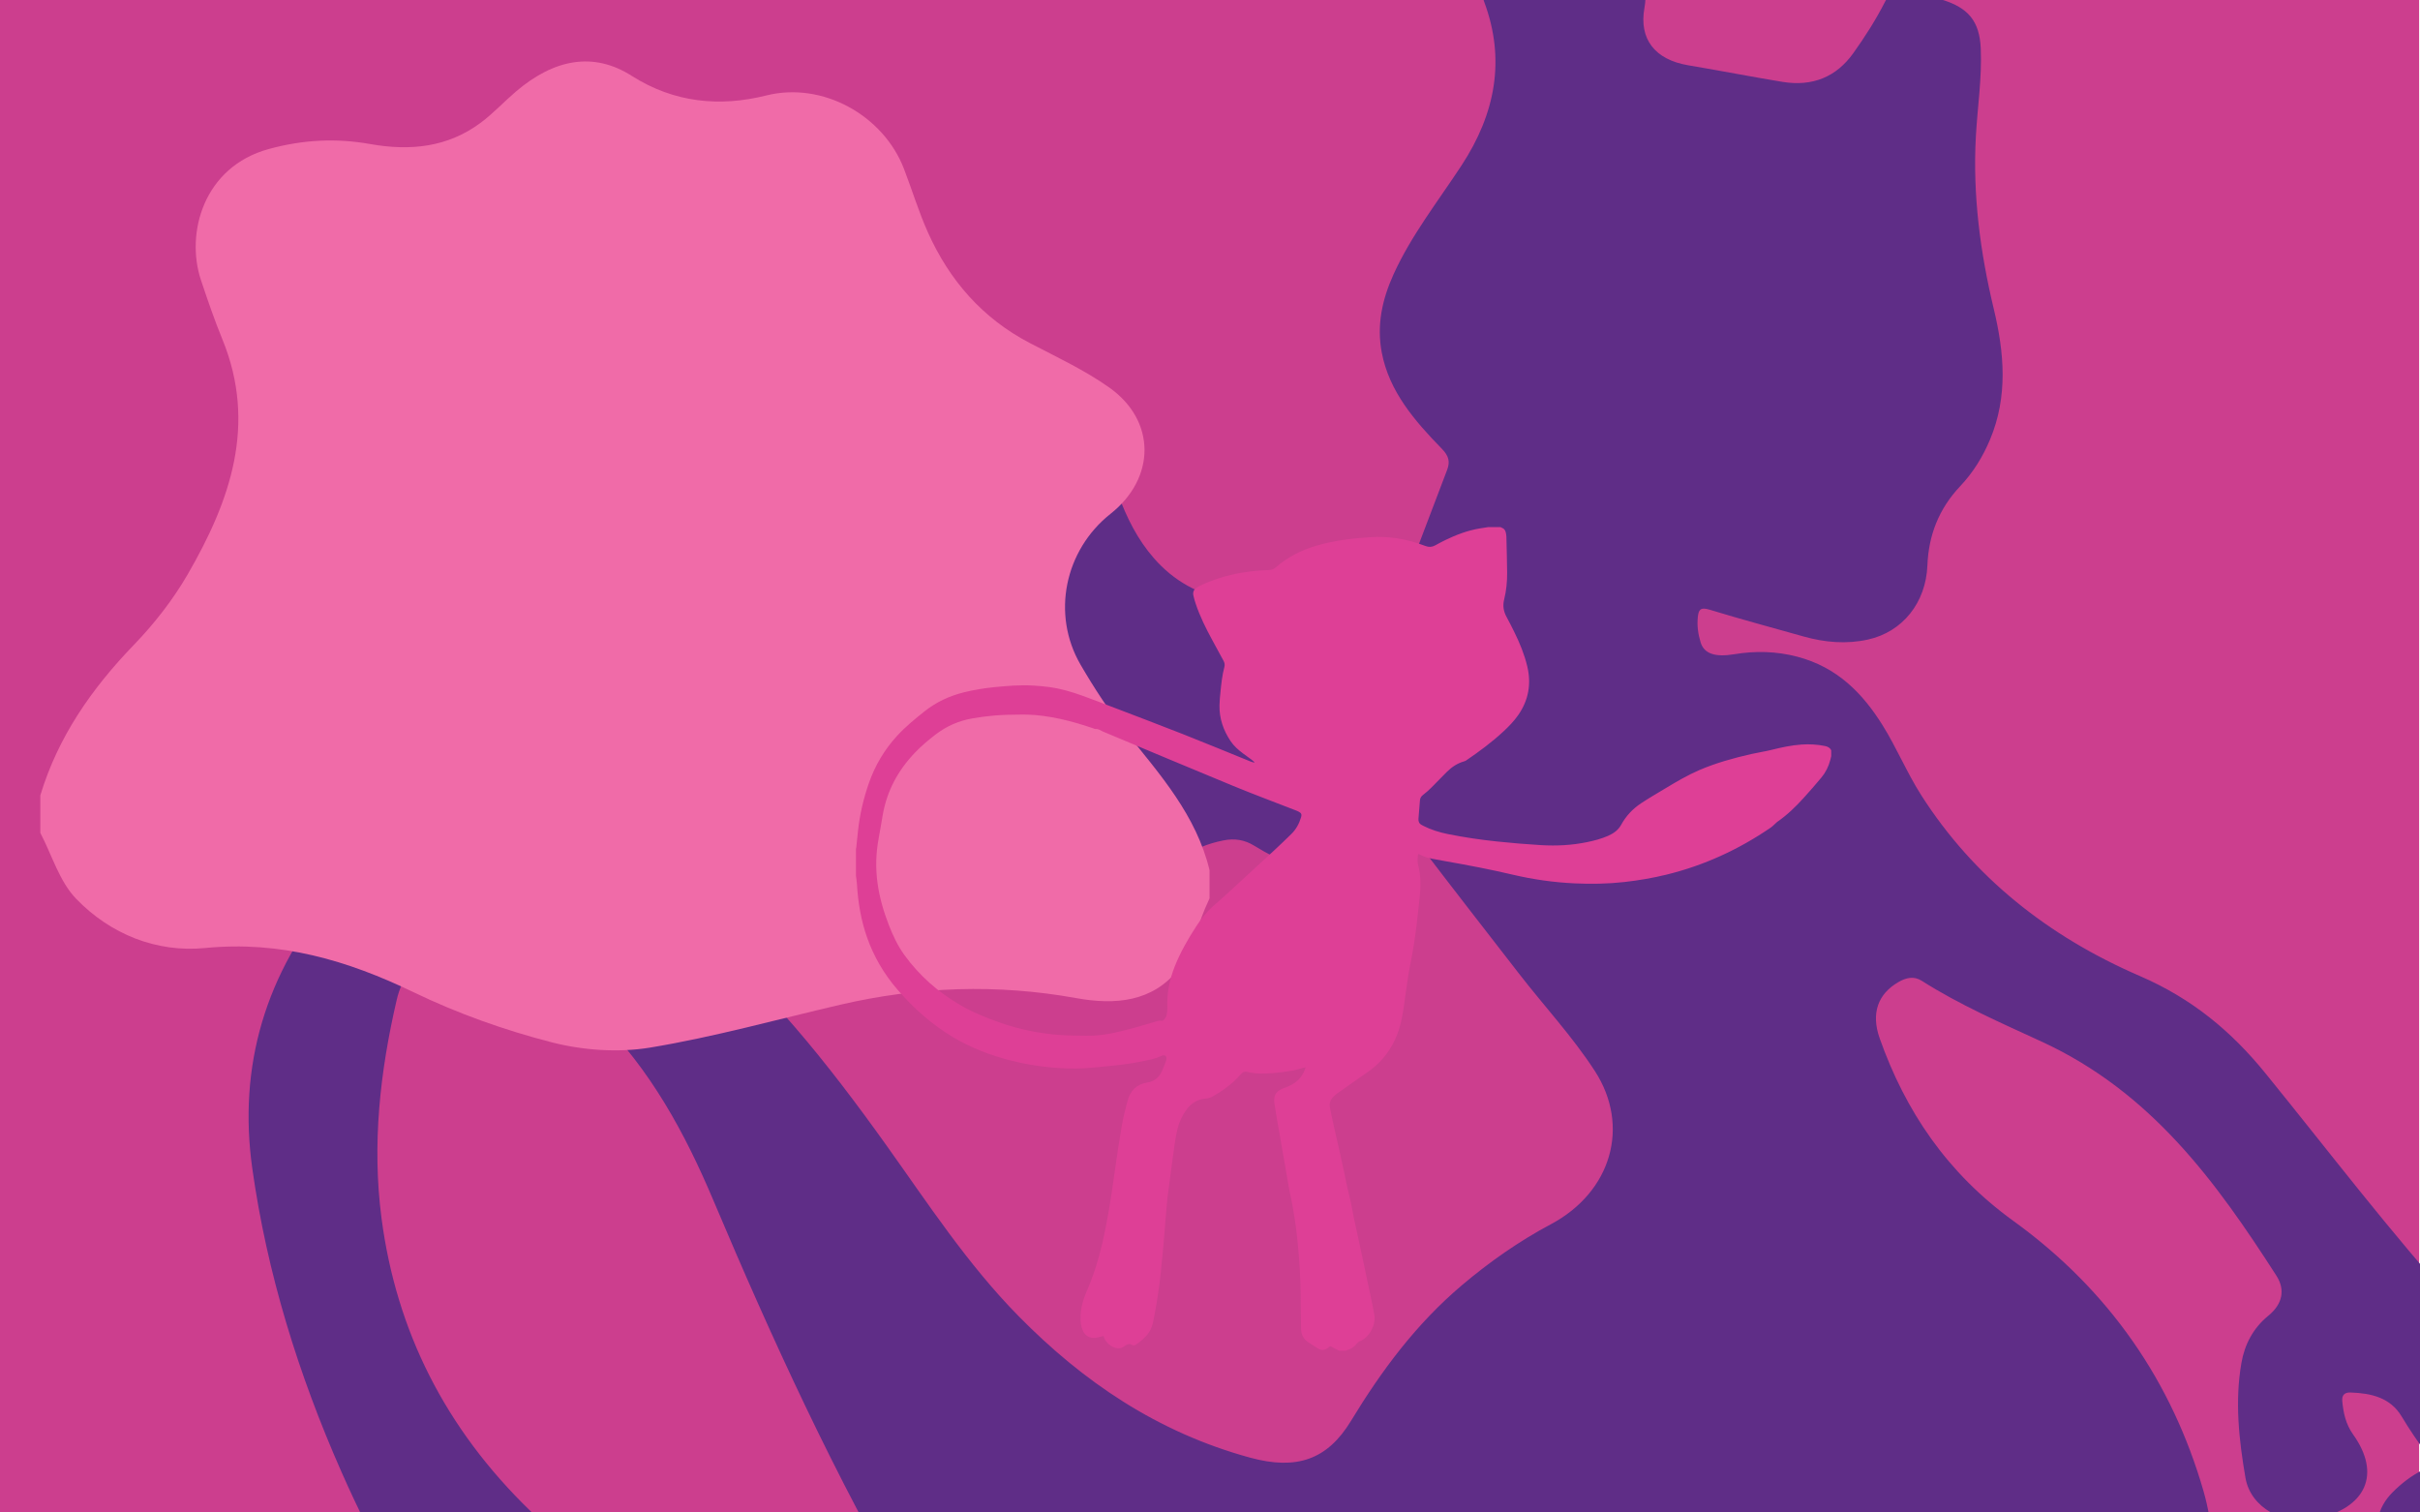 <?xml version="1.0" encoding="utf-8"?>
<!-- Generator: Adobe Illustrator 16.0.0, SVG Export Plug-In . SVG Version: 6.00 Build 0)  -->
<!DOCTYPE svg PUBLIC "-//W3C//DTD SVG 1.1//EN" "http://www.w3.org/Graphics/SVG/1.1/DTD/svg11.dtd">
<svg version="1.1" id="Layer_1" xmlns="http://www.w3.org/2000/svg" xmlns:xlink="http://www.w3.org/1999/xlink" x="0px" y="0px"
	 width="1440px" height="900px" viewBox="0 0 1440 900" enable-background="new 0 0 1440 900" xml:space="preserve">
<g id="Layer_5">
</g>
<g id="Layer_2">
	<rect y="-2.993" fill="#CC3E8E" width="1439.47" height="902.993"/>
</g>
<g id="Layer_1_1_">
	<g>
		<path fill="#5F2D87" d="M898.309-31.489c-0.045-0.448,0.011-0.887,0.163-1.313c3.525,0,7.048,0,10.574,0
			c0.004,0.466,0.049,0.927,0.134,1.386C905.534-28.442,901.909-28.393,898.309-31.489z"/>
		<path fill="#5F2D87" d="M898.309-31.489c3.625,0.024,7.248,0.047,10.871,0.071c16.668,1.079,33.309,2.54,49.419,6.787
			c16.341,4.308,22.673,13.979,19.916,29.277c-3.346,18.575,6.188,30.874,26.104,34.206c18.684,3.127,37.265,6.783,55.956,9.854
			c18.061,2.965,32.138-3.004,42.187-17.039c7.077-9.885,13.567-20.106,19.013-30.815c2.592-5.102,6.333-6.685,11.919-5.605
			c6.856,1.326,13.839,2.295,20.515,4.173c17.093,4.806,23.722,13.247,24.427,29.458c0.762,17.563-1.962,34.943-2.919,52.413
			c-1.893,34.644,2.54,68.685,10.657,102.495c6.238,26.004,8.564,52.119-2.253,77.852c-4.265,10.146-10.015,19.509-17.711,27.66
			c-12.876,13.632-18.821,29.383-19.535,47.225c-0.884,22.069-14.73,39.496-35.408,44.055c-12.752,2.812-25.626,1.719-38.189-1.823
			c-18.688-5.271-37.471-10.279-56.007-15.964c-5.682-1.744-6.548,0.287-6.994,4.373c-0.562,5.162,0.188,10.306,1.688,15.141
			c2.092,6.731,8.651,8.877,19.992,6.992c12.622-2.102,25.021-1.787,37.396,1.442c24.006,6.265,39.07,21.923,50.881,40.846
			c8.433,13.505,14.402,28.157,23.01,41.634c30.966,48.494,75.341,83.912,129.973,107.512
			c31.236,13.492,54.618,33.052,74.791,57.883c38.05,46.83,74.415,94.845,115.163,139.799c18.411,20.312,37.65,39.943,59.418,57.306
			c17.085,13.625,23.881,30.907,22.139,51.15c-0.735,8.526-1.538,17.111-4.442,25.42c-5.502,15.727-15.387,21.077-32.798,16.856
			c-5.903-1.428-11.809-3.207-17.291-5.622c-5.177-2.283-8.347-1.294-12.096,2.478c-7.354,7.396-15.45,14.264-27.077,15.247
			c-13.198,1.116-25.862-7.14-33.273-21.188c-5.623-10.662-3.507-22.609,5.929-32.069c5.368-5.385,11.415-10.073,18.486-13.547
			c4.481-2.202,5.252-4.768,2.141-8.943c-5.452-7.313-10.571-14.876-15.232-22.639c-6.719-11.196-17.894-13.81-30.385-14.261
			c-3.659-0.134-5.255,1.654-4.947,5.063c0.636,7.048,2.103,13.83,6.429,19.881c16.929,23.665,7.83,43.978-22.551,50.396
			c-18.459,3.901-38.388-6.564-41.479-24.573c-3.86-22.508-6.392-45.419-2.411-68.322c1.906-10.97,6.969-20.738,15.941-28.062
			c8.789-7.175,10.158-15.681,4.861-23.922c-35.711-55.566-74.302-109.141-139.736-139.28c-24.338-11.21-48.84-21.891-71.274-36.161
			c-4.759-3.027-9.465-1.808-13.958,0.806c-12.021,6.989-16.374,18.438-11.077,33.422c15.247,43.121,40.05,80.11,79.606,108.698
			c57.372,41.463,94.361,96.076,112.988,160.392c12.537,43.302,2.333,85.473-17.123,125.646
			c-18.565,38.328-44.659,72.063-78.984,99.843c-25.891,20.953-37.873,47.79-43.37,77.963c-2.585,14.18-2.353,28.439-1.052,42.711
			c2.058,22.556,14.688,40.265,30.133,56.981c21.829,23.63,45.292,45.208,77.613,56.523c22.611,7.917,45.834,9.454,69.913,6.679
			c26.289-3.029,51.184,0.224,69.118,21.071c9.545,11.097,9.362,21.631,0.335,33.241c-7.018,9.027-16.046,15.415-27.433,19.32
			c-30.872,10.584-62.761,17.637-95.447,20.245c-40.552,3.235-75.89-10.262-107.344-32.949
			c-10.135-7.312-19.602-15.411-29.302-23.222c-23.339-18.796-48.781-25.158-78.582-13.176
			c-18.104,7.278-35.041,1.745-49.695-14.162c-20.271-22.004-19.395-44.152,2.529-64.717
			c33.375-31.307,49.387-69.729,54.956-112.521c2.822-21.691,1.041-42.904-6.08-63.777c-1.789-5.249-3.949-6.917-10.651-5.401
			c-41.146,9.314-81.923,20.146-123.719,26.893c-20.817,3.361-41.807,5.319-62.975,2.858c-24.752-2.882-42.361,6.104-54.227,26.194
			c-23.14,39.184-46.808,78.102-70.166,117.175c-6.494,10.862-11.848,22.214-14.396,34.443c-4.026,19.318,2.57,36.408,15.507,51.122
			c25.79,29.33,36.361,64.617,47.26,99.688c3.926,12.63-0.827,24.689-11.485,33.857c-18.567,15.975-40.685,21.938-63.895,11.736
			c-37.579-16.516-73.491-12.938-109.922,2.117c-15.661,6.475-30.627,14.769-47.953,17.403
			c-18.654,2.839-35.225-2.334-48.625-13.706c-10.995-9.332-8.697-22.051-5.358-34.122c2.294-8.293,7.976-14.887,13.202-21.682
			c18.803-24.438,39.495-47.543,59.995-70.763c8.779-9.943,15.319-20.887,21.421-32.25c42.115-78.438,84.3-156.844,126.701-235.151
			c2.479-4.577,2.229-6.673-2.952-8.424c-90.812-30.708-151.913-91.073-196.368-167.387
			c-45.679-78.409-83.226-160.225-118.211-243.062c-16.811-39.802-37.337-77.75-69.261-109.458
			c-16.629-16.519-35.354-30.867-58.554-39.051c-28.703-10.125-54.24,2.061-60.553,29.197c-9.97,42.86-14.795,86.185-9.073,129.958
			c8.751,66.948,37.911,125.201,88.659,174.326c28.12,27.225,62.009,47.6,94.596,69.597c37.123,25.062,74.251,50.277,104.533,82.523
			c24.164,25.731,39.269,55.906,45.518,89.402c4.956,26.559-13.672,49.713-42.902,54.664c-29.173,4.942-54.889-4.07-79.172-17.526
			c-24.421-13.53-43.476-32.653-62.336-51.926c-72.861-74.444-131.663-157.062-172.712-250.021
			c-25.703-58.211-44.31-118.312-53.063-180.572c-8.553-60.836,7.718-116.52,49.147-164.971
			c25.443-29.761,60.491-38.961,100.442-34.696c43.105,4.6,77.049,25.782,108.256,51.346
			c47.478,38.894,84.536,85.666,119.234,134.211c24.91,34.854,48.25,70.799,78.834,101.913
			c38.124,38.786,82.518,69.196,137.882,84.288c27.534,7.507,45.894,1.284,59.926-21.826c18.108-29.821,38.725-57.721,66.252-80.964
			c16.242-13.715,33.688-25.977,52.774-36.143c35.979-19.164,47.402-58.344,26.098-91.197
			c-13.229-20.402-30.061-38.482-45.01-57.777c-20.054-25.875-40.188-51.695-60.001-77.725c-3.964-5.206-6.378-6.524-12.63-1.855
			c-29.259,21.853-53.958,22.63-84.936,3.387c-5.768-3.583-11.689-4.528-18.364-3.21c-9.338,1.846-17.899,5.188-25.034,11.065
			c-25.091,20.676-53.43,22.286-83.588,11.797c-10.095-3.51-19.717-8.158-29.572-12.257c-22.648-9.416-44.721-9.023-66.229,3.091
			c-7.734,4.355-15.703,8.419-24.789,9.967c-27.824,4.736-55.213-12.211-63.693-39.355c-7.855-25.15,9.785-48.911,40.843-55.956
			c16.228-3.682,32.171-0.461,48.129,0.572c28.512,1.846,51.438-7.41,70.149-26.666c16.203-16.674,16.184-16.631-2.649-30.642
			c-8.889-6.612-17.881-13.138-26.403-20.133c-20.78-17.056-26.679-36.874-17.94-58.772c9.799-24.555,27.87-36.546,56.4-37.424
			c31.962-0.982,51.415,11.26,61.771,39.118c5.036,13.548,11.353,26.414,21.196,37.688c11.684,13.381,26.791,22.08,44.976,24.662
			c26.706,3.793,51.305,12.41,75.068,23.727c13.6,6.477,13.716,6.317,18.664-6.717c11.904-31.379,23.734-62.78,35.729-94.129
			c1.926-5.029,1.015-8.449-3.115-12.686c-16.274-16.689-31.354-34.139-35.744-57.256c-3.085-16.246,0.205-31.481,6.955-46.406
			c10.507-23.228,26.512-43.555,40.519-64.938c20.062-30.623,26.347-62.831,13.478-97.335c-1.406-3.77-2.17-7.826-2.601-11.806
			C879.093-24.214,883.312-29.015,898.309-31.489z"/>
	</g>
</g>
<g id="Layer_4">
	<g>
		<path fill="#F06BA8" d="M23.988,495.578c0-7.422,0-14.845,0-22.266c10.531-34.883,30.604-63.596,55.711-89.63
			c12.118-12.565,23.208-26.745,31.944-41.827c25.285-43.654,41.47-89.188,20.667-139.983c-4.73-11.556-8.801-23.402-12.747-35.258
			c-9.229-27.731,1.456-67.319,40.392-77.948c20.366-5.563,40.066-6.554,60.304-2.952c23.775,4.231,46.176,2.016,65.984-12.828
			c7.368-5.52,13.701-12.403,20.735-18.396c22.955-19.568,46.312-23.74,68.887-9.374c25.394,16.16,52.667,18.57,80.081,11.698
			c33.562-8.413,69.697,11.851,81.927,43.592c4.828,12.528,8.728,25.453,14.192,37.688c12.83,28.717,32.511,51.332,60.811,66.077
			c15.979,8.323,32.515,16.055,47.144,26.397c27.983,19.784,27.77,53.845,0.826,75.148c-27.353,21.626-35.316,59.819-17.858,89.827
			c8.117,13.956,17.028,27.644,27.122,40.215c20.249,25.217,41.792,49.439,49.626,82.083c0,5.565,0,11.132,0,16.698
			c-0.907,2.04-1.847,4.065-2.714,6.124c-5.143,12.213-7.938,26.293-15.893,36.256c-15.351,19.217-37.373,21.241-60.687,17.016
			c-47.016-8.521-93.875-6.896-140.417,3.922c-37.695,8.763-75.113,19.23-113.217,25.517c-18.996,3.133-40.044,1.623-58.765-3.206
			c-27.994-7.221-55.77-17.113-81.798-29.68c-39.599-19.118-79.354-30.762-124.164-26.372c-28.993,2.838-56.382-8.204-76.767-29.293
			C35.344,524.506,30.921,508.826,23.988,495.578z"/>
	</g>
</g>
<g id="Layer_3">
	<g>
		<path fill="#DE3F96" d="M1089.659,449.932c-0.199,0.812-0.383,1.627-0.599,2.437c-0.989,3.764-2.709,7.205-5.163,10.188
			c-3.414,4.152-6.982,8.185-10.584,12.179c-4.791,5.313-9.921,10.272-15.834,14.354c-0.261,0.18-0.474,0.426-0.709,0.637
			c-1.033,0.914-1.982,1.949-3.109,2.724c-19.035,13.039-39.678,22.535-62.121,28.018c-8.285,2.021-16.672,3.453-25.151,4.392
			c-9.773,1.078-19.566,1.237-29.369,0.784c-12.475-0.577-24.811-2.331-36.963-5.192c-12.963-3.051-26.026-5.551-39.135-7.854
			c-2.987-0.524-5.975-1.069-8.953-1.643c-2.731-0.525-5.34-1.428-7.899-2.844c-0.148,0.393-0.345,0.702-0.375,1.028
			c-0.193,1.965-0.304,3.935,0.207,5.877c1.606,6.127,1.541,12.341,0.901,18.568c-0.571,5.561-1.196,11.119-1.854,16.672
			c-0.951,8.039-2.234,16.021-3.832,23.963c-1.039,5.16-1.752,10.392-2.506,15.605c-0.99,6.846-1.689,13.742-3.5,20.447
			c-2.252,8.346-6.293,15.686-12.359,21.872c-3,3.06-6.471,5.527-9.994,7.941c-5.01,3.436-9.959,6.957-14.912,10.471
			c-0.864,0.613-1.666,1.33-2.434,2.066c-1.787,1.715-2.484,3.873-2.053,6.266c0.641,3.562,1.426,7.095,2.207,10.625
			c2.463,11.123,5.131,22.203,7.354,33.371c1.121,5.633,2.775,11.131,3.744,16.801c0.967,5.662,2.332,11.257,3.529,16.88
			s2.408,11.241,3.604,16.864c1.195,5.625,2.39,11.248,3.562,16.879c0.834,4.011,1.729,8.013,2.424,12.048
			c0.977,5.69-2.678,13.352-8.76,15.815c-0.648,0.26-1.281,0.779-1.705,1.34c-1.51,2-3.457,3.279-5.859,3.918
			c-0.24,0.064-0.457,0.218-0.686,0.33c-1.279,0-2.56,0-3.838,0c-1.361-0.688-2.771-1.295-4.068-2.086
			c-1.199-0.731-1.236-0.817-2.334,0.084c-2.281,1.873-4.016,2.033-6.561,0.486c-1.775-1.078-3.486-2.26-5.24-3.373
			c-3.103-1.967-4.545-4.777-4.547-8.443c0-4.369-0.168-8.735-0.181-13.104c-0.022-9.699-0.237-19.394-1.039-29.062
			c-0.479-5.782-0.979-11.571-1.737-17.323c-0.974-7.382-2.238-14.724-3.845-22c-0.184-0.832-0.331-1.673-0.477-2.513
			c-1.887-10.805-3.777-21.606-5.648-32.416c-0.989-5.717-2.061-11.426-2.879-17.17c-0.612-4.309,0.205-7.26,5.31-9.289
			c0.793-0.313,1.598-0.594,2.387-0.912c2.959-1.192,5.611-2.838,7.639-5.354c1.438-1.785,2.523-3.758,3.162-6.197
			c-0.586,0.125-0.981,0.195-1.373,0.295c-2.162,0.564-4.297,1.301-6.492,1.666c-3.776,0.629-7.581,1.176-11.396,1.484
			c-5.209,0.424-10.439,0.559-15.58-0.728c-1.404-0.352-2.479,0.023-3.414,1.104c-0.975,1.127-1.994,2.221-3.057,3.264
			c-4.131,4.064-8.842,7.365-13.867,10.203c-1.219,0.686-2.672,1.195-4.055,1.301c-4.92,0.369-8.685,2.607-11.564,6.525
			c-2.592,3.523-4.414,7.398-5.451,11.643c-1.43,5.861-1.979,11.865-2.877,17.812c-0.934,6.205-1.567,12.449-2.475,18.66
			c-0.265,1.812-0.51,3.649-0.691,5.471c-0.747,7.471-1.241,14.969-1.895,22.447c-0.598,6.846-1.229,13.686-1.938,20.52
			c-1.03,9.965-2.537,19.859-4.551,29.674c-0.477,2.324-1.256,4.515-2.587,6.486c-2.037,3.019-4.833,5.229-7.808,7.232
			c-0.634,0.428-1.375,0.682-2.1,0.188c-1.479-1.01-2.818-0.584-4.135,0.324c-0.396,0.271-0.79,0.545-1.191,0.807
			c-1.115,0.728-2.318,0.961-3.65,0.783c-1.359-0.182-2.568-0.69-3.683-1.443c-2.082-1.407-3.635-3.243-4.416-5.834
			c-0.576,0.15-1.071,0.291-1.571,0.404c-1.089,0.244-2.169,0.609-3.271,0.689c-3.868,0.276-6.41-1.41-7.751-5.058
			c-1.285-3.495-1.241-7.112-0.831-10.735c0.47-4.162,1.779-8.099,3.442-11.927c3.978-9.159,6.972-18.645,9.226-28.36
			c3.216-13.863,5.387-27.906,7.326-41.994c1.272-9.23,2.658-18.449,4.24-27.629c0.885-5.131,2.123-10.217,3.475-15.25
			c1.596-5.938,5.285-9.945,11.595-10.916c4.585-0.703,7.488-3.281,9.161-7.469c0.592-1.482,1.228-2.947,1.805-4.438
			c0.249-0.641,0.48-1.307,0.581-1.984c0.275-1.879-0.745-2.729-2.521-2.159c-0.252,0.082-0.506,0.172-0.744,0.289
			c-2.753,1.356-5.729,1.959-8.697,2.6c-6.097,1.318-12.252,2.283-18.45,2.922c-6.248,0.646-12.499,1.336-18.768,1.705
			c-6.171,0.365-12.353,0.09-18.521-0.424c-8.569-0.711-17.011-2.14-25.326-4.297c-11.861-3.076-23.219-7.404-33.785-13.695
			c-12.725-7.576-23.632-17.256-33.268-28.447c-7.948-9.229-14.014-19.537-18.052-31.035c-3.592-10.231-5.357-20.803-5.995-31.596
			c-0.103-1.744-0.398-3.475-0.604-5.211c0-5.227,0-10.451,0-15.678c0.072-0.361,0.172-0.72,0.21-1.082
			c0.35-3.336,0.668-6.674,1.036-10.006c1.074-9.728,3.288-19.189,6.537-28.42c3.658-10.394,9.163-19.666,16.6-27.8
			c5.021-5.487,10.738-10.188,16.556-14.785c6.934-5.479,14.745-9.088,23.281-11.217c5.902-1.471,11.884-2.449,17.935-3.062
			c7.848-0.793,15.704-1.439,23.6-0.947c3.133,0.195,6.271,0.455,9.38,0.881c6.779,0.933,13.318,2.863,19.737,5.178
			c5.657,2.041,11.271,4.201,16.888,6.354c14.366,5.502,28.762,10.93,43.075,16.572c13.42,5.293,26.746,10.828,40.121,16.244
			c0.643,0.26,1.338,0.391,2.008,0.581c0.045-0.098,0.088-0.196,0.133-0.297c-0.557-0.479-1.09-0.996-1.678-1.434
			c-1.711-1.271-3.461-2.49-5.164-3.771c-2.738-2.059-5.312-4.303-7.244-7.163c-4.375-6.479-6.836-13.587-6.688-21.464
			c0.051-2.709,0.344-5.418,0.614-8.116c0.488-4.877,1.005-9.757,2.267-14.507c0.373-1.397,0.215-2.572-0.474-3.813
			c-2.272-4.1-4.477-8.236-6.715-12.354c-3.822-7.025-7.381-14.172-9.903-21.785c-0.521-1.562-0.98-3.152-1.326-4.76
			c-0.422-1.975,0.271-3.57,1.992-4.664c0.629-0.4,1.272-0.783,1.944-1.102c7.793-3.699,15.959-6.217,24.453-7.691
			c5.416-0.939,10.871-1.453,16.363-1.625c1.59-0.051,3.008-0.473,4.246-1.559c6.926-6.072,14.936-10.174,23.717-12.805
			c10.729-3.215,21.766-4.52,32.897-5.22c5.017-0.315,10.006-0.093,14.979,0.595c6.043,0.834,11.867,2.529,17.557,4.678
			c2.066,0.781,3.914,0.646,5.81-0.418c1.901-1.068,3.84-2.084,5.799-3.043c6.582-3.222,13.389-5.793,20.652-7.005
			c1.674-0.279,3.354-0.533,5.03-0.8c2.451,0,4.904,0,7.357,0c0.172,0.109,0.332,0.264,0.52,0.322
			c1.621,0.493,2.414,1.662,2.673,3.26c0.118,0.736,0.26,1.477,0.276,2.217c0.166,7.084,0.365,14.168,0.437,21.252
			c0.053,5.395-0.476,10.766-1.771,16.002c-0.912,3.695-0.404,7.031,1.381,10.314c1.601,2.947,3.115,5.941,4.599,8.951
			c3.229,6.555,6.022,13.279,7.737,20.412c2.533,10.541,0.832,20.283-5.403,29.199c-2.521,3.604-5.572,6.717-8.775,9.701
			c-6.846,6.375-14.355,11.895-22.057,17.166c-0.347,0.235-0.738,0.442-1.142,0.555c-4.01,1.104-7.381,3.305-10.307,6.178
			c-3.156,3.099-6.166,6.342-9.308,9.453c-1.547,1.531-3.172,3.006-4.905,4.314c-1.171,0.881-1.82,1.889-1.935,3.303
			c-0.293,3.66-0.582,7.324-0.879,10.984c-0.135,1.655,0.453,2.913,1.969,3.686c0.332,0.168,0.652,0.361,0.982,0.531
			c4.641,2.36,9.57,3.858,14.65,4.885c9.61,1.939,19.309,3.357,29.051,4.383c8.787,0.924,17.602,1.668,26.422,2.189
			c9.115,0.539,18.21,0.069,27.189-1.783c4.279-0.883,8.509-1.969,12.523-3.734c3.232-1.424,6.076-3.385,7.814-6.562
			c2.903-5.312,6.946-9.59,11.948-12.89c4.709-3.104,9.601-5.94,14.438-8.848c6.531-3.922,13.088-7.809,20.1-10.826
			c9.963-4.291,20.379-7.151,30.924-9.569c3.939-0.904,7.963-1.463,11.888-2.435c5.952-1.473,11.918-2.799,18.055-3.219
			c4.701-0.32,9.369-0.055,13.99,0.889c1.549,0.316,2.891,0.996,3.662,2.484C1089.659,447.586,1089.659,448.76,1089.659,449.932z
			 M606.852,425.221c-11.442-0.043-19.955,0.799-28.428,2.293c-7.988,1.41-15.145,4.56-21.579,9.463
			c-4.417,3.367-8.639,6.941-12.478,10.962c-9.932,10.399-16.539,22.52-19.062,36.756c-0.836,4.719-1.566,9.457-2.457,14.164
			c-1.688,8.932-1.909,17.893-0.646,26.879c1.206,8.584,3.628,16.844,6.778,24.908c2.431,6.225,5.255,12.239,9.197,17.666
			c8.903,12.256,20.039,22.047,33.089,29.666c7.709,4.5,15.954,7.817,24.373,10.741c11.543,4.009,23.425,6.347,35.592,7.183
			c4.99,0.344,10.009,0.312,15.016,0.412c5.728,0.112,11.375-0.589,16.963-1.81c8.432-1.84,16.695-4.301,24.965-6.746
			c0.806-0.237,1.714-0.535,2.482-0.373c1.045,0.224,1.684-0.178,2.19-0.864c0.56-0.761,1.181-1.589,1.373-2.474
			c0.315-1.438,0.464-2.955,0.403-4.428c-0.346-8.498,1.277-16.629,4.383-24.504c3.32-8.416,7.834-16.195,12.722-23.771
			c2.868-4.45,6.157-8.569,10.096-12.133c2.529-2.287,5.166-4.457,7.68-6.762c9.504-8.715,18.992-17.447,28.455-26.209
			c3.518-3.258,6.973-6.588,10.406-9.937c2.889-2.813,4.746-6.27,5.869-10.114c0.463-1.59,0.08-2.388-1.357-3.16
			c-0.746-0.4-1.551-0.703-2.344-1.015c-12.25-4.776-24.582-9.354-36.738-14.364c-25.895-10.67-51.695-21.562-77.536-32.361
			c-1.43-0.598-2.672-1.734-4.402-1.486c-0.285,0.041-0.608-0.17-0.911-0.27c-1.416-0.469-2.83-0.939-4.246-1.406
			C632.834,427.557,618.668,424.857,606.852,425.221z"/>
	</g>
</g>
</svg>
